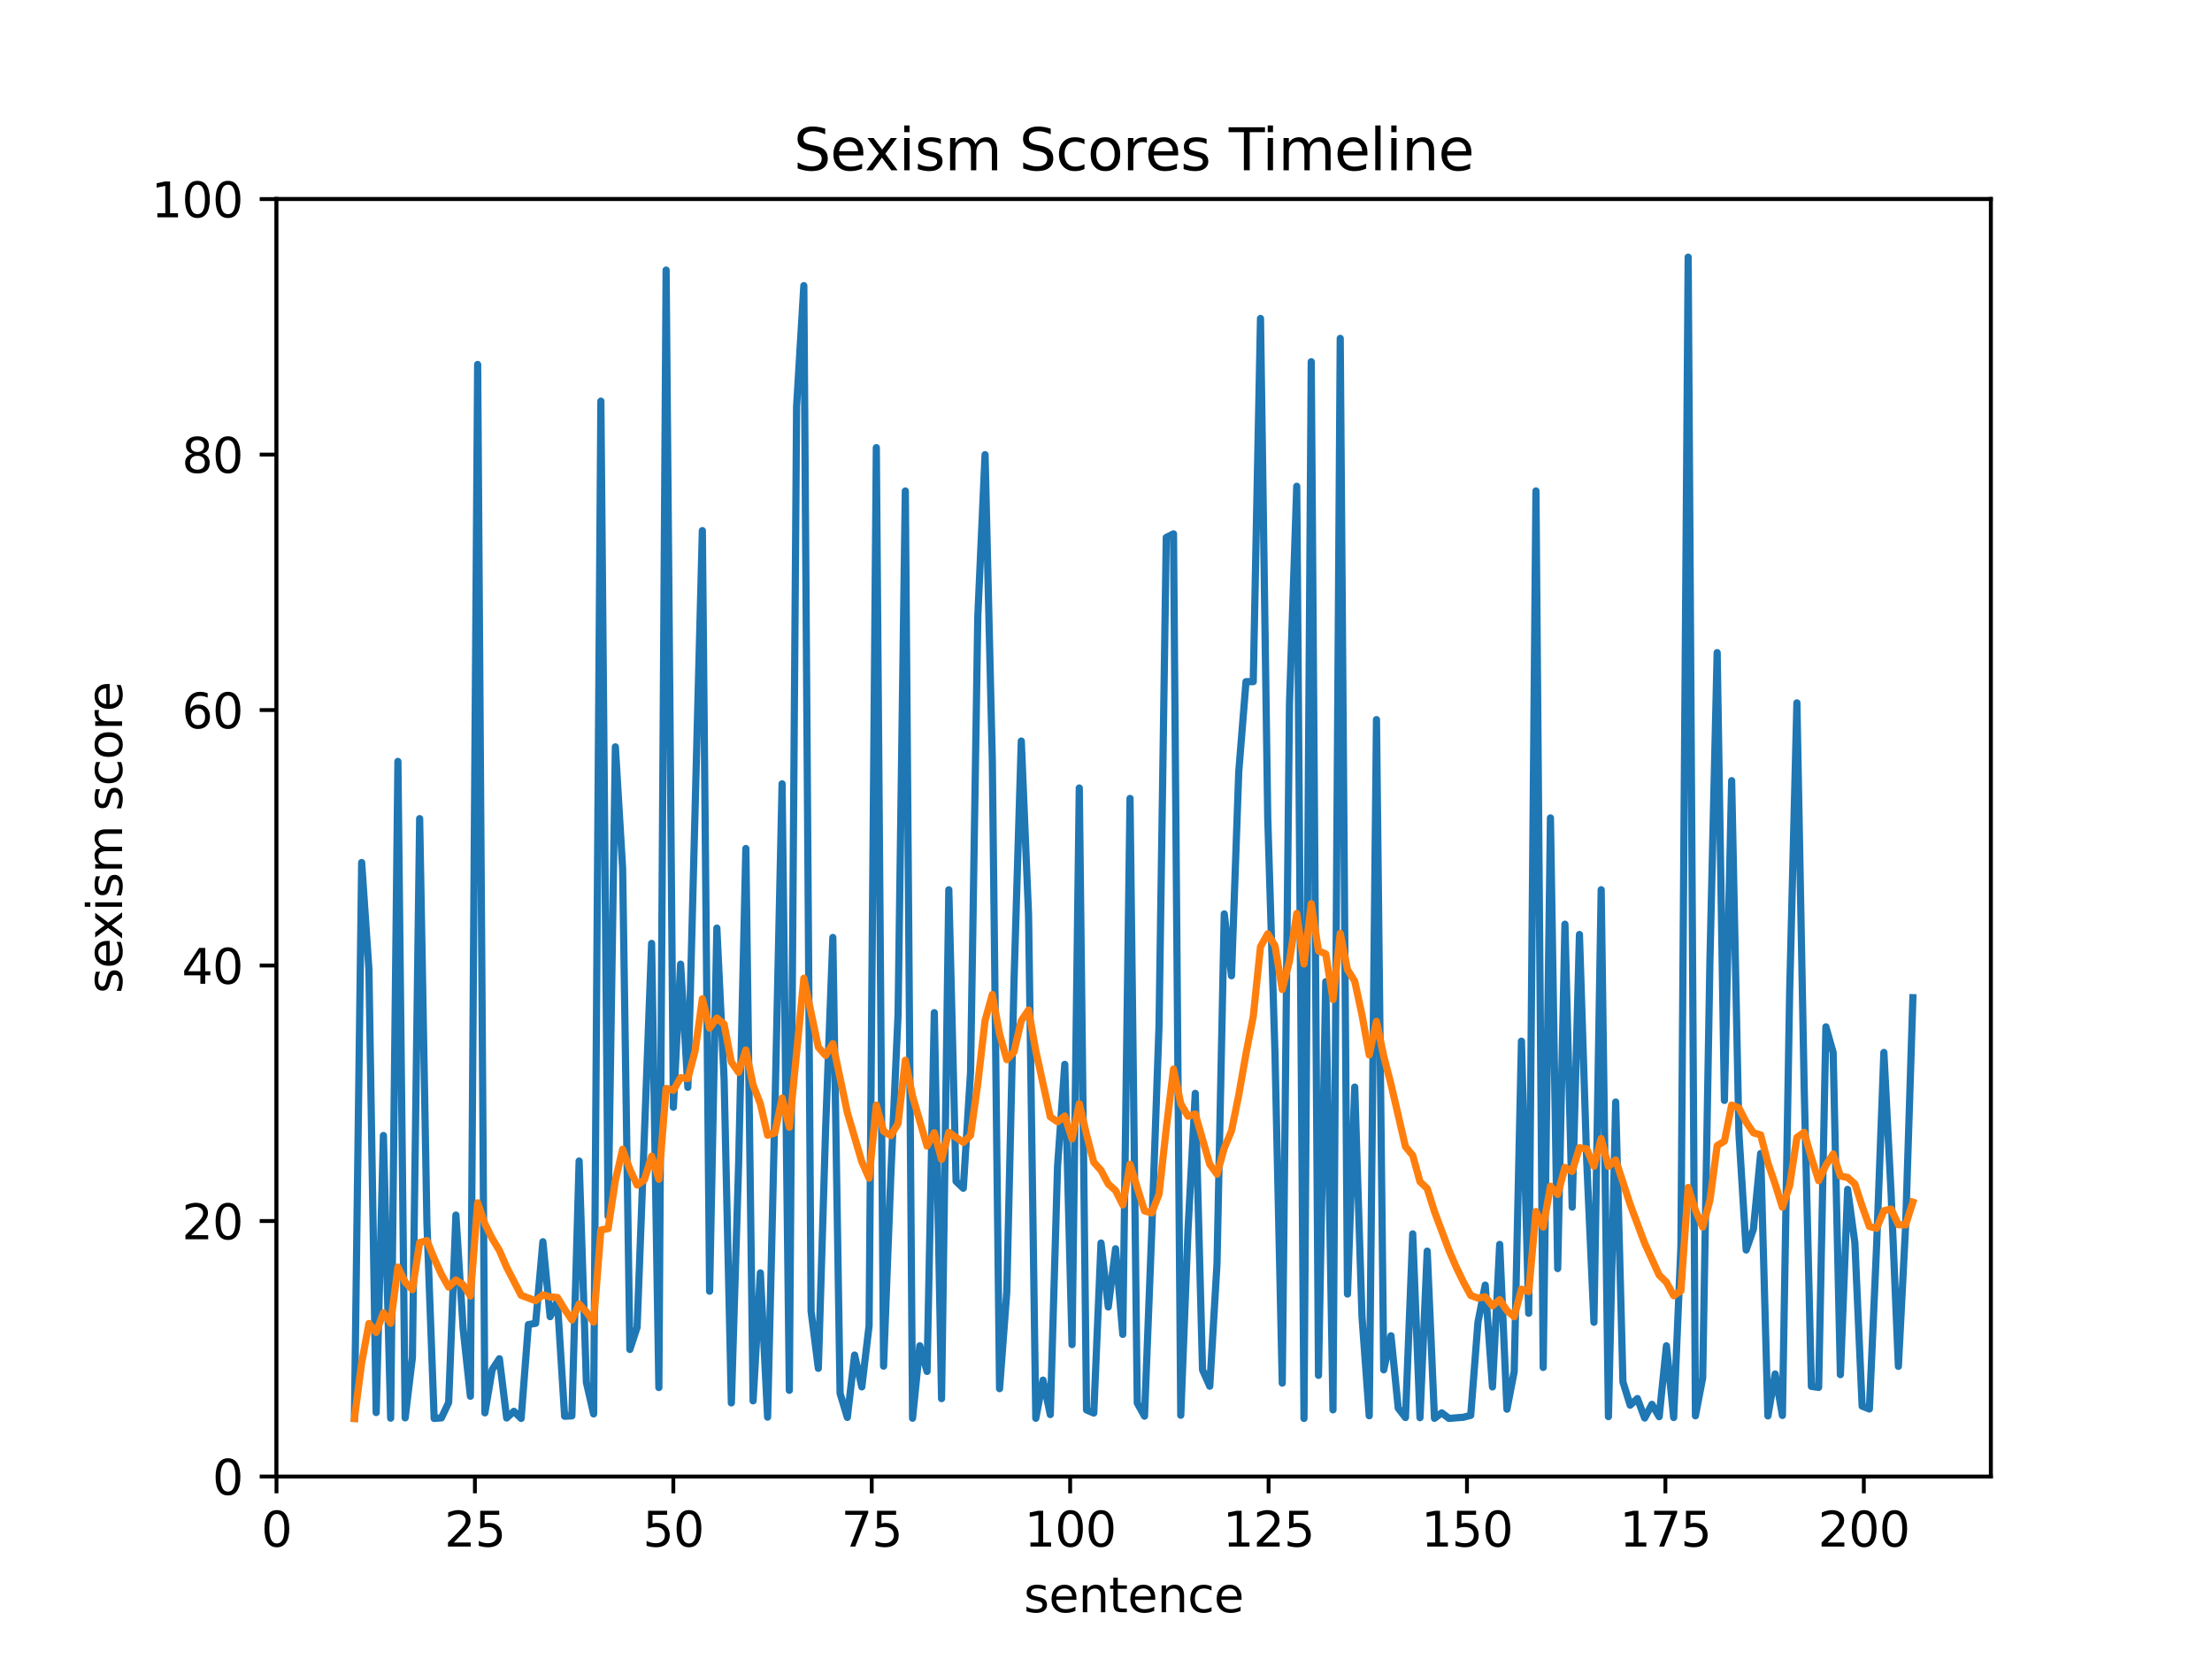 <?xml version="1.0" encoding="utf-8" standalone="no"?>
<!DOCTYPE svg PUBLIC "-//W3C//DTD SVG 1.1//EN"
  "http://www.w3.org/Graphics/SVG/1.1/DTD/svg11.dtd">
<svg height="345.6pt" version="1.1" viewBox="0 0 460.8 345.6" width="460.8pt" xmlns="http://www.w3.org/2000/svg" xmlns:xlink="http://www.w3.org/1999/xlink">
 <defs>
  <style type="text/css">*{stroke-linecap:butt;stroke-linejoin:round;}</style>
 </defs>
 <g id="figure_1">
  <g id="patch_1">
   <path d="M 0 345.6 
L 460.8 345.6 
L 460.8 0 
L 0 0 
z
" style="fill:#ffffff;"/>
  </g>
  <g id="axes_1">
   <g id="patch_2">
    <path d="M 57.6 307.584 
L 414.72 307.584 
L 414.72 41.472 
L 57.6 41.472 
z
" style="fill:#ffffff;"/>
   </g>
   <g id="matplotlib.axis_1">
    <g id="xtick_1">
     <g id="line2d_1">
      <defs>
       <path d="M 0 0 
L 0 3.5 
" id="m5beadbb424" style="stroke:#000000;stroke-width:0.8;"/>
      </defs>
      <g>
       <use style="stroke:#000000;stroke-width:0.8;" x="57.6" xlink:href="#m5beadbb424" y="307.584"/>
      </g>
     </g>
     <g id="text_1">
      <!-- 0 -->
      <g transform="translate(54.419 322.182)scale(0.1 -0.1)">
       <defs>
        <path d="M 2034 4250 
Q 1547 4250 1301 3770 
Q 1056 3291 1056 2328 
Q 1056 1369 1301 889 
Q 1547 409 2034 409 
Q 2525 409 2770 889 
Q 3016 1369 3016 2328 
Q 3016 3291 2770 3770 
Q 2525 4250 2034 4250 
z
M 2034 4750 
Q 2819 4750 3233 4129 
Q 3647 3509 3647 2328 
Q 3647 1150 3233 529 
Q 2819 -91 2034 -91 
Q 1250 -91 836 529 
Q 422 1150 422 2328 
Q 422 3509 836 4129 
Q 1250 4750 2034 4750 
z
" id="DejaVuSans-30" transform="scale(0.016)"/>
       </defs>
       <use xlink:href="#DejaVuSans-30"/>
      </g>
     </g>
    </g>
    <g id="xtick_2">
     <g id="line2d_2">
      <g>
       <use style="stroke:#000000;stroke-width:0.8;" x="98.933" xlink:href="#m5beadbb424" y="307.584"/>
      </g>
     </g>
     <g id="text_2">
      <!-- 25 -->
      <g transform="translate(92.571 322.182)scale(0.1 -0.1)">
       <defs>
        <path d="M 1228 531 
L 3431 531 
L 3431 0 
L 469 0 
L 469 531 
Q 828 903 1448 1529 
Q 2069 2156 2228 2338 
Q 2531 2678 2651 2914 
Q 2772 3150 2772 3378 
Q 2772 3750 2511 3984 
Q 2250 4219 1831 4219 
Q 1534 4219 1204 4116 
Q 875 4013 500 3803 
L 500 4441 
Q 881 4594 1212 4672 
Q 1544 4750 1819 4750 
Q 2544 4750 2975 4387 
Q 3406 4025 3406 3419 
Q 3406 3131 3298 2873 
Q 3191 2616 2906 2266 
Q 2828 2175 2409 1742 
Q 1991 1309 1228 531 
z
" id="DejaVuSans-32" transform="scale(0.016)"/>
        <path d="M 691 4666 
L 3169 4666 
L 3169 4134 
L 1269 4134 
L 1269 2991 
Q 1406 3038 1543 3061 
Q 1681 3084 1819 3084 
Q 2600 3084 3056 2656 
Q 3513 2228 3513 1497 
Q 3513 744 3044 326 
Q 2575 -91 1722 -91 
Q 1428 -91 1123 -41 
Q 819 9 494 109 
L 494 744 
Q 775 591 1075 516 
Q 1375 441 1709 441 
Q 2250 441 2565 725 
Q 2881 1009 2881 1497 
Q 2881 1984 2565 2268 
Q 2250 2553 1709 2553 
Q 1456 2553 1204 2497 
Q 953 2441 691 2322 
L 691 4666 
z
" id="DejaVuSans-35" transform="scale(0.016)"/>
       </defs>
       <use xlink:href="#DejaVuSans-32"/>
       <use x="63.623" xlink:href="#DejaVuSans-35"/>
      </g>
     </g>
    </g>
    <g id="xtick_3">
     <g id="line2d_3">
      <g>
       <use style="stroke:#000000;stroke-width:0.8;" x="140.267" xlink:href="#m5beadbb424" y="307.584"/>
      </g>
     </g>
     <g id="text_3">
      <!-- 50 -->
      <g transform="translate(133.904 322.182)scale(0.1 -0.1)">
       <use xlink:href="#DejaVuSans-35"/>
       <use x="63.623" xlink:href="#DejaVuSans-30"/>
      </g>
     </g>
    </g>
    <g id="xtick_4">
     <g id="line2d_4">
      <g>
       <use style="stroke:#000000;stroke-width:0.8;" x="181.6" xlink:href="#m5beadbb424" y="307.584"/>
      </g>
     </g>
     <g id="text_4">
      <!-- 75 -->
      <g transform="translate(175.238 322.182)scale(0.1 -0.1)">
       <defs>
        <path d="M 525 4666 
L 3525 4666 
L 3525 4397 
L 1831 0 
L 1172 0 
L 2766 4134 
L 525 4134 
L 525 4666 
z
" id="DejaVuSans-37" transform="scale(0.016)"/>
       </defs>
       <use xlink:href="#DejaVuSans-37"/>
       <use x="63.623" xlink:href="#DejaVuSans-35"/>
      </g>
     </g>
    </g>
    <g id="xtick_5">
     <g id="line2d_5">
      <g>
       <use style="stroke:#000000;stroke-width:0.8;" x="222.933" xlink:href="#m5beadbb424" y="307.584"/>
      </g>
     </g>
     <g id="text_5">
      <!-- 100 -->
      <g transform="translate(213.39 322.182)scale(0.1 -0.1)">
       <defs>
        <path d="M 794 531 
L 1825 531 
L 1825 4091 
L 703 3866 
L 703 4441 
L 1819 4666 
L 2450 4666 
L 2450 531 
L 3481 531 
L 3481 0 
L 794 0 
L 794 531 
z
" id="DejaVuSans-31" transform="scale(0.016)"/>
       </defs>
       <use xlink:href="#DejaVuSans-31"/>
       <use x="63.623" xlink:href="#DejaVuSans-30"/>
       <use x="127.246" xlink:href="#DejaVuSans-30"/>
      </g>
     </g>
    </g>
    <g id="xtick_6">
     <g id="line2d_6">
      <g>
       <use style="stroke:#000000;stroke-width:0.8;" x="264.267" xlink:href="#m5beadbb424" y="307.584"/>
      </g>
     </g>
     <g id="text_6">
      <!-- 125 -->
      <g transform="translate(254.723 322.182)scale(0.1 -0.1)">
       <use xlink:href="#DejaVuSans-31"/>
       <use x="63.623" xlink:href="#DejaVuSans-32"/>
       <use x="127.246" xlink:href="#DejaVuSans-35"/>
      </g>
     </g>
    </g>
    <g id="xtick_7">
     <g id="line2d_7">
      <g>
       <use style="stroke:#000000;stroke-width:0.8;" x="305.6" xlink:href="#m5beadbb424" y="307.584"/>
      </g>
     </g>
     <g id="text_7">
      <!-- 150 -->
      <g transform="translate(296.056 322.182)scale(0.1 -0.1)">
       <use xlink:href="#DejaVuSans-31"/>
       <use x="63.623" xlink:href="#DejaVuSans-35"/>
       <use x="127.246" xlink:href="#DejaVuSans-30"/>
      </g>
     </g>
    </g>
    <g id="xtick_8">
     <g id="line2d_8">
      <g>
       <use style="stroke:#000000;stroke-width:0.8;" x="346.933" xlink:href="#m5beadbb424" y="307.584"/>
      </g>
     </g>
     <g id="text_8">
      <!-- 175 -->
      <g transform="translate(337.39 322.182)scale(0.1 -0.1)">
       <use xlink:href="#DejaVuSans-31"/>
       <use x="63.623" xlink:href="#DejaVuSans-37"/>
       <use x="127.246" xlink:href="#DejaVuSans-35"/>
      </g>
     </g>
    </g>
    <g id="xtick_9">
     <g id="line2d_9">
      <g>
       <use style="stroke:#000000;stroke-width:0.8;" x="388.267" xlink:href="#m5beadbb424" y="307.584"/>
      </g>
     </g>
     <g id="text_9">
      <!-- 200 -->
      <g transform="translate(378.723 322.182)scale(0.1 -0.1)">
       <use xlink:href="#DejaVuSans-32"/>
       <use x="63.623" xlink:href="#DejaVuSans-30"/>
       <use x="127.246" xlink:href="#DejaVuSans-30"/>
      </g>
     </g>
    </g>
    <g id="text_10">
     <!-- sentence -->
     <g transform="translate(213.279 335.861)scale(0.1 -0.1)">
      <defs>
       <path d="M 2834 3397 
L 2834 2853 
Q 2591 2978 2328 3040 
Q 2066 3103 1784 3103 
Q 1356 3103 1142 2972 
Q 928 2841 928 2578 
Q 928 2378 1081 2264 
Q 1234 2150 1697 2047 
L 1894 2003 
Q 2506 1872 2764 1633 
Q 3022 1394 3022 966 
Q 3022 478 2636 193 
Q 2250 -91 1575 -91 
Q 1294 -91 989 -36 
Q 684 19 347 128 
L 347 722 
Q 666 556 975 473 
Q 1284 391 1588 391 
Q 1994 391 2212 530 
Q 2431 669 2431 922 
Q 2431 1156 2273 1281 
Q 2116 1406 1581 1522 
L 1381 1569 
Q 847 1681 609 1914 
Q 372 2147 372 2553 
Q 372 3047 722 3315 
Q 1072 3584 1716 3584 
Q 2034 3584 2315 3537 
Q 2597 3491 2834 3397 
z
" id="DejaVuSans-73" transform="scale(0.016)"/>
       <path d="M 3597 1894 
L 3597 1613 
L 953 1613 
Q 991 1019 1311 708 
Q 1631 397 2203 397 
Q 2534 397 2845 478 
Q 3156 559 3463 722 
L 3463 178 
Q 3153 47 2828 -22 
Q 2503 -91 2169 -91 
Q 1331 -91 842 396 
Q 353 884 353 1716 
Q 353 2575 817 3079 
Q 1281 3584 2069 3584 
Q 2775 3584 3186 3129 
Q 3597 2675 3597 1894 
z
M 3022 2063 
Q 3016 2534 2758 2815 
Q 2500 3097 2075 3097 
Q 1594 3097 1305 2825 
Q 1016 2553 972 2059 
L 3022 2063 
z
" id="DejaVuSans-65" transform="scale(0.016)"/>
       <path d="M 3513 2113 
L 3513 0 
L 2938 0 
L 2938 2094 
Q 2938 2591 2744 2837 
Q 2550 3084 2163 3084 
Q 1697 3084 1428 2787 
Q 1159 2491 1159 1978 
L 1159 0 
L 581 0 
L 581 3500 
L 1159 3500 
L 1159 2956 
Q 1366 3272 1645 3428 
Q 1925 3584 2291 3584 
Q 2894 3584 3203 3211 
Q 3513 2838 3513 2113 
z
" id="DejaVuSans-6e" transform="scale(0.016)"/>
       <path d="M 1172 4494 
L 1172 3500 
L 2356 3500 
L 2356 3053 
L 1172 3053 
L 1172 1153 
Q 1172 725 1289 603 
Q 1406 481 1766 481 
L 2356 481 
L 2356 0 
L 1766 0 
Q 1100 0 847 248 
Q 594 497 594 1153 
L 594 3053 
L 172 3053 
L 172 3500 
L 594 3500 
L 594 4494 
L 1172 4494 
z
" id="DejaVuSans-74" transform="scale(0.016)"/>
       <path d="M 3122 3366 
L 3122 2828 
Q 2878 2963 2633 3030 
Q 2388 3097 2138 3097 
Q 1578 3097 1268 2742 
Q 959 2388 959 1747 
Q 959 1106 1268 751 
Q 1578 397 2138 397 
Q 2388 397 2633 464 
Q 2878 531 3122 666 
L 3122 134 
Q 2881 22 2623 -34 
Q 2366 -91 2075 -91 
Q 1284 -91 818 406 
Q 353 903 353 1747 
Q 353 2603 823 3093 
Q 1294 3584 2113 3584 
Q 2378 3584 2631 3529 
Q 2884 3475 3122 3366 
z
" id="DejaVuSans-63" transform="scale(0.016)"/>
      </defs>
      <use xlink:href="#DejaVuSans-73"/>
      <use x="52.1" xlink:href="#DejaVuSans-65"/>
      <use x="113.623" xlink:href="#DejaVuSans-6e"/>
      <use x="177.002" xlink:href="#DejaVuSans-74"/>
      <use x="216.211" xlink:href="#DejaVuSans-65"/>
      <use x="277.734" xlink:href="#DejaVuSans-6e"/>
      <use x="341.113" xlink:href="#DejaVuSans-63"/>
      <use x="396.094" xlink:href="#DejaVuSans-65"/>
     </g>
    </g>
   </g>
   <g id="matplotlib.axis_2">
    <g id="ytick_1">
     <g id="line2d_10">
      <defs>
       <path d="M 0 0 
L -3.5 0 
" id="m61a59ed86f" style="stroke:#000000;stroke-width:0.8;"/>
      </defs>
      <g>
       <use style="stroke:#000000;stroke-width:0.8;" x="57.6" xlink:href="#m61a59ed86f" y="307.584"/>
      </g>
     </g>
     <g id="text_11">
      <!-- 0 -->
      <g transform="translate(44.237 311.383)scale(0.1 -0.1)">
       <use xlink:href="#DejaVuSans-30"/>
      </g>
     </g>
    </g>
    <g id="ytick_2">
     <g id="line2d_11">
      <g>
       <use style="stroke:#000000;stroke-width:0.8;" x="57.6" xlink:href="#m61a59ed86f" y="254.362"/>
      </g>
     </g>
     <g id="text_12">
      <!-- 20 -->
      <g transform="translate(37.875 258.161)scale(0.1 -0.1)">
       <use xlink:href="#DejaVuSans-32"/>
       <use x="63.623" xlink:href="#DejaVuSans-30"/>
      </g>
     </g>
    </g>
    <g id="ytick_3">
     <g id="line2d_12">
      <g>
       <use style="stroke:#000000;stroke-width:0.8;" x="57.6" xlink:href="#m61a59ed86f" y="201.139"/>
      </g>
     </g>
     <g id="text_13">
      <!-- 40 -->
      <g transform="translate(37.875 204.938)scale(0.1 -0.1)">
       <defs>
        <path d="M 2419 4116 
L 825 1625 
L 2419 1625 
L 2419 4116 
z
M 2253 4666 
L 3047 4666 
L 3047 1625 
L 3713 1625 
L 3713 1100 
L 3047 1100 
L 3047 0 
L 2419 0 
L 2419 1100 
L 313 1100 
L 313 1709 
L 2253 4666 
z
" id="DejaVuSans-34" transform="scale(0.016)"/>
       </defs>
       <use xlink:href="#DejaVuSans-34"/>
       <use x="63.623" xlink:href="#DejaVuSans-30"/>
      </g>
     </g>
    </g>
    <g id="ytick_4">
     <g id="line2d_13">
      <g>
       <use style="stroke:#000000;stroke-width:0.8;" x="57.6" xlink:href="#m61a59ed86f" y="147.917"/>
      </g>
     </g>
     <g id="text_14">
      <!-- 60 -->
      <g transform="translate(37.875 151.716)scale(0.1 -0.1)">
       <defs>
        <path d="M 2113 2584 
Q 1688 2584 1439 2293 
Q 1191 2003 1191 1497 
Q 1191 994 1439 701 
Q 1688 409 2113 409 
Q 2538 409 2786 701 
Q 3034 994 3034 1497 
Q 3034 2003 2786 2293 
Q 2538 2584 2113 2584 
z
M 3366 4563 
L 3366 3988 
Q 3128 4100 2886 4159 
Q 2644 4219 2406 4219 
Q 1781 4219 1451 3797 
Q 1122 3375 1075 2522 
Q 1259 2794 1537 2939 
Q 1816 3084 2150 3084 
Q 2853 3084 3261 2657 
Q 3669 2231 3669 1497 
Q 3669 778 3244 343 
Q 2819 -91 2113 -91 
Q 1303 -91 875 529 
Q 447 1150 447 2328 
Q 447 3434 972 4092 
Q 1497 4750 2381 4750 
Q 2619 4750 2861 4703 
Q 3103 4656 3366 4563 
z
" id="DejaVuSans-36" transform="scale(0.016)"/>
       </defs>
       <use xlink:href="#DejaVuSans-36"/>
       <use x="63.623" xlink:href="#DejaVuSans-30"/>
      </g>
     </g>
    </g>
    <g id="ytick_5">
     <g id="line2d_14">
      <g>
       <use style="stroke:#000000;stroke-width:0.8;" x="57.6" xlink:href="#m61a59ed86f" y="94.694"/>
      </g>
     </g>
     <g id="text_15">
      <!-- 80 -->
      <g transform="translate(37.875 98.494)scale(0.1 -0.1)">
       <defs>
        <path d="M 2034 2216 
Q 1584 2216 1326 1975 
Q 1069 1734 1069 1313 
Q 1069 891 1326 650 
Q 1584 409 2034 409 
Q 2484 409 2743 651 
Q 3003 894 3003 1313 
Q 3003 1734 2745 1975 
Q 2488 2216 2034 2216 
z
M 1403 2484 
Q 997 2584 770 2862 
Q 544 3141 544 3541 
Q 544 4100 942 4425 
Q 1341 4750 2034 4750 
Q 2731 4750 3128 4425 
Q 3525 4100 3525 3541 
Q 3525 3141 3298 2862 
Q 3072 2584 2669 2484 
Q 3125 2378 3379 2068 
Q 3634 1759 3634 1313 
Q 3634 634 3220 271 
Q 2806 -91 2034 -91 
Q 1263 -91 848 271 
Q 434 634 434 1313 
Q 434 1759 690 2068 
Q 947 2378 1403 2484 
z
M 1172 3481 
Q 1172 3119 1398 2916 
Q 1625 2713 2034 2713 
Q 2441 2713 2670 2916 
Q 2900 3119 2900 3481 
Q 2900 3844 2670 4047 
Q 2441 4250 2034 4250 
Q 1625 4250 1398 4047 
Q 1172 3844 1172 3481 
z
" id="DejaVuSans-38" transform="scale(0.016)"/>
       </defs>
       <use xlink:href="#DejaVuSans-38"/>
       <use x="63.623" xlink:href="#DejaVuSans-30"/>
      </g>
     </g>
    </g>
    <g id="ytick_6">
     <g id="line2d_15">
      <g>
       <use style="stroke:#000000;stroke-width:0.8;" x="57.6" xlink:href="#m61a59ed86f" y="41.472"/>
      </g>
     </g>
     <g id="text_16">
      <!-- 100 -->
      <g transform="translate(31.512 45.271)scale(0.1 -0.1)">
       <use xlink:href="#DejaVuSans-31"/>
       <use x="63.623" xlink:href="#DejaVuSans-30"/>
       <use x="127.246" xlink:href="#DejaVuSans-30"/>
      </g>
     </g>
    </g>
    <g id="text_17">
     <!-- sexism score -->
     <g transform="translate(25.433 206.967)rotate(-90)scale(0.1 -0.1)">
      <defs>
       <path d="M 3513 3500 
L 2247 1797 
L 3578 0 
L 2900 0 
L 1881 1375 
L 863 0 
L 184 0 
L 1544 1831 
L 300 3500 
L 978 3500 
L 1906 2253 
L 2834 3500 
L 3513 3500 
z
" id="DejaVuSans-78" transform="scale(0.016)"/>
       <path d="M 603 3500 
L 1178 3500 
L 1178 0 
L 603 0 
L 603 3500 
z
M 603 4863 
L 1178 4863 
L 1178 4134 
L 603 4134 
L 603 4863 
z
" id="DejaVuSans-69" transform="scale(0.016)"/>
       <path d="M 3328 2828 
Q 3544 3216 3844 3400 
Q 4144 3584 4550 3584 
Q 5097 3584 5394 3201 
Q 5691 2819 5691 2113 
L 5691 0 
L 5113 0 
L 5113 2094 
Q 5113 2597 4934 2840 
Q 4756 3084 4391 3084 
Q 3944 3084 3684 2787 
Q 3425 2491 3425 1978 
L 3425 0 
L 2847 0 
L 2847 2094 
Q 2847 2600 2669 2842 
Q 2491 3084 2119 3084 
Q 1678 3084 1418 2786 
Q 1159 2488 1159 1978 
L 1159 0 
L 581 0 
L 581 3500 
L 1159 3500 
L 1159 2956 
Q 1356 3278 1631 3431 
Q 1906 3584 2284 3584 
Q 2666 3584 2933 3390 
Q 3200 3197 3328 2828 
z
" id="DejaVuSans-6d" transform="scale(0.016)"/>
       <path id="DejaVuSans-20" transform="scale(0.016)"/>
       <path d="M 1959 3097 
Q 1497 3097 1228 2736 
Q 959 2375 959 1747 
Q 959 1119 1226 758 
Q 1494 397 1959 397 
Q 2419 397 2687 759 
Q 2956 1122 2956 1747 
Q 2956 2369 2687 2733 
Q 2419 3097 1959 3097 
z
M 1959 3584 
Q 2709 3584 3137 3096 
Q 3566 2609 3566 1747 
Q 3566 888 3137 398 
Q 2709 -91 1959 -91 
Q 1206 -91 779 398 
Q 353 888 353 1747 
Q 353 2609 779 3096 
Q 1206 3584 1959 3584 
z
" id="DejaVuSans-6f" transform="scale(0.016)"/>
       <path d="M 2631 2963 
Q 2534 3019 2420 3045 
Q 2306 3072 2169 3072 
Q 1681 3072 1420 2755 
Q 1159 2438 1159 1844 
L 1159 0 
L 581 0 
L 581 3500 
L 1159 3500 
L 1159 2956 
Q 1341 3275 1631 3429 
Q 1922 3584 2338 3584 
Q 2397 3584 2469 3576 
Q 2541 3569 2628 3553 
L 2631 2963 
z
" id="DejaVuSans-72" transform="scale(0.016)"/>
      </defs>
      <use xlink:href="#DejaVuSans-73"/>
      <use x="52.1" xlink:href="#DejaVuSans-65"/>
      <use x="111.873" xlink:href="#DejaVuSans-78"/>
      <use x="171.053" xlink:href="#DejaVuSans-69"/>
      <use x="198.836" xlink:href="#DejaVuSans-73"/>
      <use x="250.936" xlink:href="#DejaVuSans-6d"/>
      <use x="348.348" xlink:href="#DejaVuSans-20"/>
      <use x="380.135" xlink:href="#DejaVuSans-73"/>
      <use x="432.234" xlink:href="#DejaVuSans-63"/>
      <use x="487.215" xlink:href="#DejaVuSans-6f"/>
      <use x="548.396" xlink:href="#DejaVuSans-72"/>
      <use x="587.26" xlink:href="#DejaVuSans-65"/>
     </g>
    </g>
   </g>
   <g id="patch_3">
    <path d="M 57.6 307.584 
L 57.6 41.472 
" style="fill:none;stroke:#000000;stroke-linecap:square;stroke-linejoin:miter;stroke-width:0.8;"/>
   </g>
   <g id="patch_4">
    <path d="M 414.72 307.584 
L 414.72 41.472 
" style="fill:none;stroke:#000000;stroke-linecap:square;stroke-linejoin:miter;stroke-width:0.8;"/>
   </g>
   <g id="patch_5">
    <path d="M 57.6 307.584 
L 414.72 307.584 
" style="fill:none;stroke:#000000;stroke-linecap:square;stroke-linejoin:miter;stroke-width:0.8;"/>
   </g>
   <g id="patch_6">
    <path d="M 57.6 41.472 
L 414.72 41.472 
" style="fill:none;stroke:#000000;stroke-linecap:square;stroke-linejoin:miter;stroke-width:0.8;"/>
   </g>
   <g id="text_18">
    <!-- Sexism Scores Timeline -->
    <g transform="translate(165.325 35.472)scale(0.12 -0.12)">
     <defs>
      <path d="M 3425 4513 
L 3425 3897 
Q 3066 4069 2747 4153 
Q 2428 4238 2131 4238 
Q 1616 4238 1336 4038 
Q 1056 3838 1056 3469 
Q 1056 3159 1242 3001 
Q 1428 2844 1947 2747 
L 2328 2669 
Q 3034 2534 3370 2195 
Q 3706 1856 3706 1288 
Q 3706 609 3251 259 
Q 2797 -91 1919 -91 
Q 1588 -91 1214 -16 
Q 841 59 441 206 
L 441 856 
Q 825 641 1194 531 
Q 1563 422 1919 422 
Q 2459 422 2753 634 
Q 3047 847 3047 1241 
Q 3047 1584 2836 1778 
Q 2625 1972 2144 2069 
L 1759 2144 
Q 1053 2284 737 2584 
Q 422 2884 422 3419 
Q 422 4038 858 4394 
Q 1294 4750 2059 4750 
Q 2388 4750 2728 4690 
Q 3069 4631 3425 4513 
z
" id="DejaVuSans-53" transform="scale(0.016)"/>
      <path d="M -19 4666 
L 3928 4666 
L 3928 4134 
L 2272 4134 
L 2272 0 
L 1638 0 
L 1638 4134 
L -19 4134 
L -19 4666 
z
" id="DejaVuSans-54" transform="scale(0.016)"/>
      <path d="M 603 4863 
L 1178 4863 
L 1178 0 
L 603 0 
L 603 4863 
z
" id="DejaVuSans-6c" transform="scale(0.016)"/>
     </defs>
     <use xlink:href="#DejaVuSans-53"/>
     <use x="63.477" xlink:href="#DejaVuSans-65"/>
     <use x="123.25" xlink:href="#DejaVuSans-78"/>
     <use x="182.43" xlink:href="#DejaVuSans-69"/>
     <use x="210.213" xlink:href="#DejaVuSans-73"/>
     <use x="262.312" xlink:href="#DejaVuSans-6d"/>
     <use x="359.725" xlink:href="#DejaVuSans-20"/>
     <use x="391.512" xlink:href="#DejaVuSans-53"/>
     <use x="454.988" xlink:href="#DejaVuSans-63"/>
     <use x="509.969" xlink:href="#DejaVuSans-6f"/>
     <use x="571.15" xlink:href="#DejaVuSans-72"/>
     <use x="610.014" xlink:href="#DejaVuSans-65"/>
     <use x="671.537" xlink:href="#DejaVuSans-73"/>
     <use x="723.637" xlink:href="#DejaVuSans-20"/>
     <use x="755.424" xlink:href="#DejaVuSans-54"/>
     <use x="813.383" xlink:href="#DejaVuSans-69"/>
     <use x="841.166" xlink:href="#DejaVuSans-6d"/>
     <use x="938.578" xlink:href="#DejaVuSans-65"/>
     <use x="1000.102" xlink:href="#DejaVuSans-6c"/>
     <use x="1027.885" xlink:href="#DejaVuSans-69"/>
     <use x="1055.668" xlink:href="#DejaVuSans-6e"/>
     <use x="1119.047" xlink:href="#DejaVuSans-65"/>
    </g>
   </g>
  </g>
  <g id="axes_2">
   <g id="patch_7">
    <path d="M 57.6 307.584 
L 414.72 307.584 
L 414.72 41.472 
L 57.6 41.472 
z
" style="fill:#ffffff;"/>
   </g>
   <g id="matplotlib.axis_3"/>
   <g id="matplotlib.axis_4"/>
   <g id="line2d_16">
    <path clip-path="url(#pe10c7807c4)" d="M 73.833 295.487 
L 75.343 179.679 
L 76.853 201.963 
L 78.363 294.259 
L 79.873 236.548 
L 81.383 295.431 
L 82.893 158.614 
L 84.403 295.366 
L 85.913 282.76 
L 87.423 170.535 
L 88.933 254.651 
L 90.443 295.486 
L 91.953 295.375 
L 93.463 292.171 
L 94.973 253.119 
L 96.483 276.843 
L 97.993 290.862 
L 99.503 75.922 
L 101.013 294.324 
L 102.523 285.348 
L 104.033 283.046 
L 105.543 295.392 
L 107.053 294.001 
L 108.563 295.487 
L 110.073 275.937 
L 111.583 275.668 
L 113.093 258.676 
L 114.603 274.281 
L 116.113 271.037 
L 117.623 295.032 
L 119.133 294.955 
L 120.643 241.863 
L 122.153 287.968 
L 123.663 294.546 
L 125.173 83.567 
L 126.683 253.369 
L 128.193 155.583 
L 129.704 180.915 
L 131.214 281.119 
L 132.724 276.484 
L 135.744 196.528 
L 137.254 289.055 
L 138.764 56.263 
L 140.274 230.665 
L 141.784 200.85 
L 143.294 226.514 
L 146.314 110.539 
L 147.824 268.981 
L 149.334 193.334 
L 150.844 224.785 
L 152.354 292.251 
L 153.864 242.696 
L 155.374 176.756 
L 156.884 291.824 
L 158.394 265.162 
L 159.904 295.215 
L 161.414 231.822 
L 162.924 163.284 
L 164.434 289.629 
L 165.944 84.699 
L 167.454 59.508 
L 168.964 273.154 
L 170.474 285.048 
L 171.984 235.347 
L 173.494 195.292 
L 175.004 290.264 
L 176.514 295.271 
L 178.024 282.281 
L 179.534 288.916 
L 181.044 276.182 
L 182.554 93.255 
L 184.064 284.592 
L 185.574 244.872 
L 187.084 211.322 
L 188.594 102.283 
L 190.104 295.447 
L 191.614 280.358 
L 193.124 285.694 
L 194.634 210.955 
L 196.144 291.359 
L 197.654 185.352 
L 199.164 246.086 
L 200.675 247.532 
L 202.185 223.343 
L 203.695 128.381 
L 205.205 94.715 
L 206.715 158.268 
L 208.225 289.283 
L 209.735 269.115 
L 211.245 204.053 
L 212.755 154.373 
L 214.265 190.453 
L 215.775 295.454 
L 217.285 287.505 
L 218.795 294.685 
L 220.305 242.993 
L 221.815 221.724 
L 223.325 280.114 
L 224.835 164.154 
L 226.345 293.716 
L 227.855 294.362 
L 229.365 258.937 
L 230.875 272.267 
L 232.385 260.141 
L 233.895 277.975 
L 235.405 166.326 
L 236.915 292.278 
L 238.425 295.011 
L 239.935 256.367 
L 241.445 213.715 
L 242.955 111.963 
L 244.465 111.211 
L 245.975 294.825 
L 247.485 256.211 
L 248.995 227.759 
L 250.505 285.355 
L 252.015 288.772 
L 253.525 263.265 
L 255.035 190.381 
L 256.545 203.273 
L 258.055 160.777 
L 259.565 142.003 
L 261.075 142.003 
L 262.585 66.341 
L 264.095 170.386 
L 265.605 219.529 
L 267.115 288.131 
L 268.625 146.519 
L 270.135 101.296 
L 271.645 295.488 
L 273.156 75.355 
L 274.666 286.513 
L 276.176 204.505 
L 277.686 293.702 
L 279.196 70.492 
L 280.706 269.58 
L 282.216 226.456 
L 283.726 274.296 
L 285.236 294.931 
L 286.746 149.905 
L 288.256 285.359 
L 289.766 278.261 
L 291.276 293.341 
L 292.786 295.301 
L 294.296 257.036 
L 295.806 295.33 
L 297.316 260.632 
L 298.826 295.465 
L 300.336 294.32 
L 301.846 295.482 
L 304.866 295.237 
L 306.376 294.842 
L 307.886 275.442 
L 309.396 267.707 
L 310.906 288.925 
L 312.416 259.23 
L 313.926 293.56 
L 315.436 285.715 
L 316.946 216.894 
L 318.456 273.579 
L 319.966 102.269 
L 321.476 284.866 
L 322.986 170.386 
L 324.496 264.264 
L 326.006 192.523 
L 327.516 251.477 
L 329.026 194.667 
L 330.536 241.654 
L 332.046 275.454 
L 333.556 185.352 
L 335.066 295.11 
L 336.576 229.565 
L 338.086 287.88 
L 339.596 292.724 
L 341.106 291.342 
L 342.616 295.405 
L 344.127 292.551 
L 345.637 295.124 
L 347.147 280.356 
L 348.657 295.299 
L 350.167 259.61 
L 351.677 53.568 
L 353.187 294.941 
L 354.697 287.058 
L 356.207 200.269 
L 357.717 135.952 
L 359.227 229.24 
L 360.737 162.624 
L 362.247 236.053 
L 363.757 260.397 
L 365.267 256.054 
L 366.777 240.295 
L 368.287 294.963 
L 369.797 286.221 
L 371.307 294.867 
L 372.817 206.682 
L 374.327 146.414 
L 375.837 226.261 
L 377.347 288.81 
L 378.857 289.019 
L 380.367 213.91 
L 381.877 219.242 
L 383.387 286.364 
L 384.897 247.768 
L 386.407 258.948 
L 387.917 292.923 
L 389.427 293.523 
L 390.937 259.389 
L 392.447 219.243 
L 393.957 248.733 
L 395.467 284.639 
L 396.977 255.318 
L 398.487 207.834 
L 398.487 207.834 
" style="fill:none;stroke:#1f77b4;stroke-linecap:square;stroke-width:1.5;"/>
   </g>
   <g id="line2d_17">
    <path clip-path="url(#pe10c7807c4)" d="M 73.833 295.487 
L 75.343 283.906 
L 76.853 275.712 
L 78.363 277.567 
L 79.873 273.465 
L 81.383 275.661 
L 82.893 263.957 
L 84.403 267.098 
L 85.913 268.664 
L 87.423 258.851 
L 88.933 258.431 
L 90.443 262.136 
L 91.953 265.46 
L 93.463 268.131 
L 94.973 266.63 
L 96.483 267.651 
L 97.993 269.972 
L 99.503 250.567 
L 101.013 254.943 
L 102.523 257.983 
L 104.033 260.49 
L 105.543 263.98 
L 108.563 269.833 
L 111.583 270.966 
L 113.093 269.737 
L 114.603 270.191 
L 116.113 270.276 
L 117.623 272.751 
L 119.133 274.972 
L 120.643 271.661 
L 122.153 273.291 
L 123.663 275.417 
L 125.173 256.232 
L 126.683 255.946 
L 128.193 245.909 
L 129.704 239.41 
L 131.214 243.581 
L 132.724 246.871 
L 134.234 245.781 
L 135.744 240.855 
L 137.254 245.675 
L 138.764 226.734 
L 140.274 227.127 
L 141.784 224.499 
L 143.294 224.701 
L 144.804 218.914 
L 146.314 208.077 
L 147.824 214.167 
L 149.334 212.084 
L 150.844 213.354 
L 152.354 221.244 
L 153.864 223.389 
L 155.374 218.726 
L 156.884 226.036 
L 158.394 229.948 
L 159.904 236.475 
L 161.414 236.01 
L 162.924 228.737 
L 164.434 234.826 
L 167.454 203.783 
L 170.474 218.153 
L 171.984 219.872 
L 173.494 217.414 
L 176.514 231.756 
L 179.534 242.02 
L 181.044 245.436 
L 182.554 230.218 
L 184.064 235.655 
L 185.574 236.577 
L 187.084 234.051 
L 188.594 220.874 
L 190.104 228.332 
L 193.124 238.75 
L 194.634 235.971 
L 196.144 241.51 
L 197.654 235.894 
L 200.675 237.975 
L 202.185 236.512 
L 203.695 225.699 
L 205.205 212.6 
L 206.715 207.167 
L 208.225 215.379 
L 209.735 220.752 
L 211.245 219.082 
L 212.755 212.612 
L 214.265 210.396 
L 215.775 218.902 
L 218.795 232.654 
L 220.305 233.688 
L 221.815 232.492 
L 223.325 237.254 
L 224.835 229.944 
L 226.345 236.321 
L 227.855 242.125 
L 229.365 243.806 
L 230.875 246.652 
L 232.385 248.001 
L 233.895 250.999 
L 235.405 242.531 
L 238.425 252.256 
L 239.935 252.668 
L 241.445 248.772 
L 242.955 235.091 
L 244.465 222.703 
L 245.975 229.915 
L 247.485 232.545 
L 248.995 232.066 
L 252.015 242.533 
L 253.525 244.606 
L 255.035 239.184 
L 256.545 235.593 
L 258.055 228.111 
L 259.565 219.5 
L 261.075 211.751 
L 262.585 197.21 
L 264.095 194.527 
L 265.605 197.027 
L 267.115 206.138 
L 268.625 200.176 
L 270.135 190.288 
L 271.645 200.808 
L 273.156 188.263 
L 274.666 198.088 
L 276.176 198.729 
L 277.686 208.227 
L 279.196 194.453 
L 280.706 201.966 
L 282.216 204.415 
L 283.726 211.403 
L 285.236 219.756 
L 286.746 212.771 
L 288.256 220.03 
L 289.766 225.853 
L 292.786 238.871 
L 294.296 240.688 
L 295.806 246.152 
L 297.316 247.6 
L 298.826 252.387 
L 301.846 260.47 
L 303.356 263.959 
L 304.866 267.087 
L 306.376 269.863 
L 307.886 270.42 
L 309.396 270.149 
L 310.906 272.027 
L 312.416 270.747 
L 313.926 273.028 
L 315.436 274.297 
L 316.946 268.557 
L 318.456 269.059 
L 319.966 252.38 
L 321.476 255.629 
L 322.986 247.104 
L 324.496 248.82 
L 326.006 243.191 
L 327.516 244.019 
L 329.026 239.084 
L 330.536 239.341 
L 332.046 242.952 
L 333.556 237.192 
L 335.066 242.984 
L 336.576 241.642 
L 339.596 250.912 
L 342.616 259 
L 345.637 265.632 
L 347.147 267.104 
L 348.657 269.924 
L 350.167 268.892 
L 351.677 247.36 
L 353.187 252.118 
L 354.697 255.612 
L 356.207 250.078 
L 357.717 238.665 
L 359.227 237.723 
L 360.737 230.213 
L 362.247 230.797 
L 363.757 233.757 
L 365.267 235.987 
L 366.777 236.417 
L 368.287 242.272 
L 369.797 246.667 
L 371.307 251.487 
L 372.817 247.006 
L 374.327 236.947 
L 375.837 235.878 
L 377.347 241.172 
L 378.857 245.956 
L 380.367 242.752 
L 381.877 240.401 
L 383.387 244.997 
L 384.897 245.274 
L 386.407 246.642 
L 387.917 251.27 
L 389.427 255.495 
L 390.937 255.884 
L 392.447 252.22 
L 393.957 251.872 
L 395.467 255.148 
L 396.977 255.165 
L 398.487 250.432 
L 398.487 250.432 
" style="fill:none;stroke:#ff7f0e;stroke-linecap:square;stroke-width:1.5;"/>
   </g>
   <g id="patch_8">
    <path d="M 57.6 307.584 
L 57.6 41.472 
" style="fill:none;stroke:#000000;stroke-linecap:square;stroke-linejoin:miter;stroke-width:0.8;"/>
   </g>
   <g id="patch_9">
    <path d="M 414.72 307.584 
L 414.72 41.472 
" style="fill:none;stroke:#000000;stroke-linecap:square;stroke-linejoin:miter;stroke-width:0.8;"/>
   </g>
   <g id="patch_10">
    <path d="M 57.6 307.584 
L 414.72 307.584 
" style="fill:none;stroke:#000000;stroke-linecap:square;stroke-linejoin:miter;stroke-width:0.8;"/>
   </g>
   <g id="patch_11">
    <path d="M 57.6 41.472 
L 414.72 41.472 
" style="fill:none;stroke:#000000;stroke-linecap:square;stroke-linejoin:miter;stroke-width:0.8;"/>
   </g>
  </g>
 </g>
 <defs>
  <clipPath id="pe10c7807c4">
   <rect height="266.112" width="357.12" x="57.6" y="41.472"/>
  </clipPath>
 </defs>
</svg>
